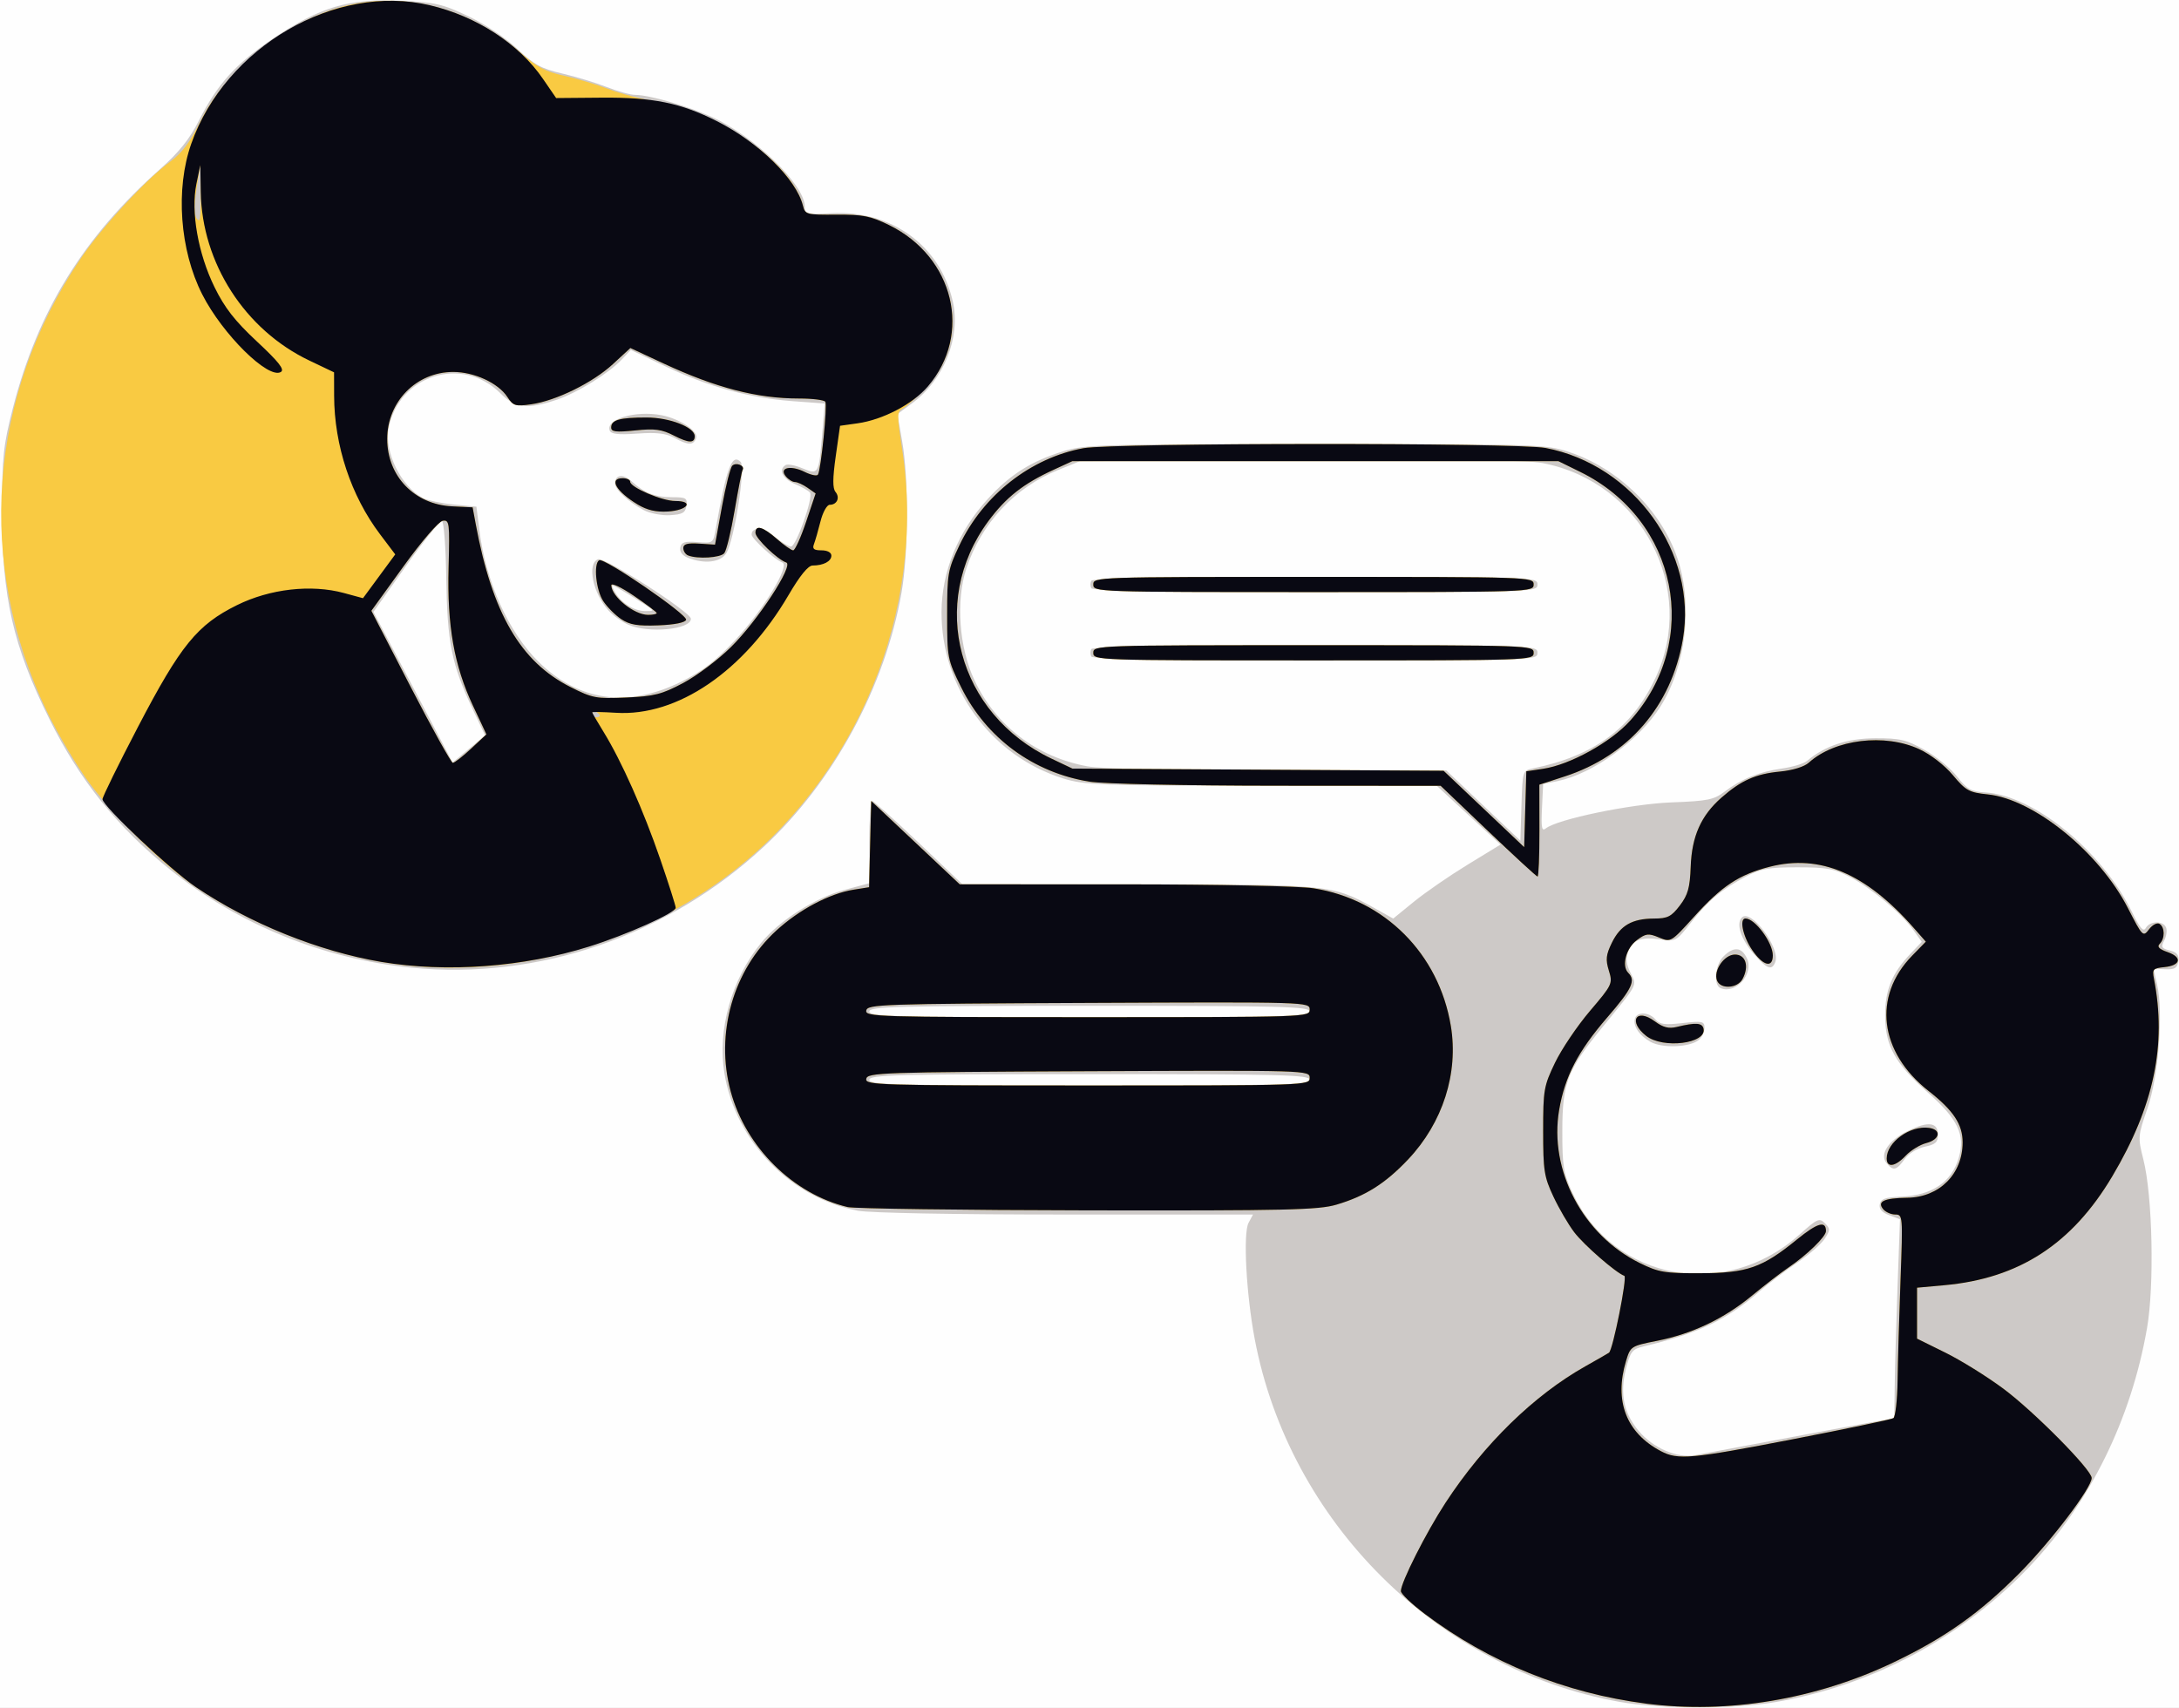 <?xml version="1.0" encoding="UTF-8" standalone="no"?>
<!-- Created with Inkscape (http://www.inkscape.org/) -->

<svg
   version="1.1"
   id="svg1"
   width="574"
   height="450"
   viewBox="0 0 574 450"
   sodipodi:docname="BUSINESS_06.svg"
   inkscape:version="1.3.2 (091e20e, 2023-11-25, custom)"
   xmlns:inkscape="http://www.inkscape.org/namespaces/inkscape"
   xmlns:sodipodi="http://sodipodi.sourceforge.net/DTD/sodipodi-0.dtd"
   xmlns="http://www.w3.org/2000/svg"
   xmlns:svg="http://www.w3.org/2000/svg">
  <rect x="0" y="0" width="574" height="450" fill="#808080" stroke="none"/>
  <defs
     id="defs1" />
  <sodipodi:namedview
     id="namedview1"
     pagecolor="#ffffff"
     bordercolor="#000000"
     borderopacity="0.25"
     inkscape:showpageshadow="2"
     inkscape:pageopacity="0.0"
     inkscape:pagecheckerboard="0"
     inkscape:deskcolor="#d1d1d1"
     showgrid="false"
     inkscape:zoom="1.7439024"
     inkscape:cx="287"
     inkscape:cy="225.06993"
     inkscape:window-width="1920"
     inkscape:window-height="1001"
     inkscape:window-x="-9"
     inkscape:window-y="-9"
     inkscape:window-maximized="1"
     inkscape:current-layer="g1" />
  <g
     inkscape:groupmode="layer"
     inkscape:label="Image"
     id="g1">
    <g
       id="g2">
      <path
         style="fill:#fefefe"
         d="M 0,225 V 0 H 287 574 V 225 450 H 287 0 Z"
         id="path5" />
      <path
         style="fill:#cdc9c7"
         d="m 426.597,448.393 c -48.031,-8.674 -86.927,-47.366 -96.07,-95.567 -2.242,-11.819 -3.098,-27.891 -1.631,-30.631 L 330.07,320 h -49.399 c -29.001,0 -51.593,-0.416 -54.712,-1.008 -17.707,-3.358 -32.153,-18.233 -35.125,-36.169 -1.9,-11.464 1.88,-24.888 9.69,-34.42 4.856,-5.926 14.115,-11.814 21.887,-13.917 L 229,232.703 v -10.852 c 0,-5.968 0.338,-10.83 0.75,-10.804 0.412,0.026 5.925,4.968 12.25,10.982 l 11.5,10.934 46.069,0.018 c 50.457,0.02 51.427,0.115 62.184,6.11 l 5.252,2.927 5.459,-4.447 c 3.003,-2.446 9.36,-6.83 14.128,-9.744 l 8.669,-5.297 -8.38,-7.743 -8.38,-7.743 -46.161,-0.023 c -42.457,-0.021 -46.649,-0.175 -52.248,-1.918 -19.021,-5.92 -32.17,-23.924 -32.067,-43.905 0.055,-10.624 4.393,-21.214 12.18,-29.734 5.875,-6.428 11.44,-9.943 19.92,-12.582 5.648,-1.758 10.101,-1.884 66.443,-1.884 58.284,0 60.609,0.072 66.661,2.06 13.048,4.287 24.365,15.358 28.64,28.018 4.154,12.299 2.308,28.343 -4.5,39.128 -5.584,8.845 -17.737,17.659 -26.987,19.572 l -3.882,0.803 -0.302,6.375 c -0.243,5.136 -0.049,6.169 1,5.317 2.987,-2.427 22.425,-6.453 33.116,-6.859 9.61,-0.365 11.175,-0.686 14.054,-2.881 4.308,-3.286 9.058,-5.188 15.132,-6.06 2.75,-0.395 5.675,-1.285 6.5,-1.979 4.759,-4.002 10.628,-5.948 18,-5.971 6.564,-0.02 8.187,0.364 13,3.079 3.025,1.706 6.866,4.856 8.536,7 2.615,3.356 3.656,3.939 7.5,4.192 12.837,0.845 30.705,15.439 38.592,31.52 2.1,4.281 2.999,5.318 3.631,4.188 1.065,-1.904 4.629,-1.957 5.349,-0.08 0.3,0.782 0.07,2.311 -0.511,3.397 -0.902,1.686 -0.684,2.068 1.488,2.613 1.916,0.481 2.467,1.186 2.23,2.853 -0.253,1.781 -0.926,2.189 -3.432,2.082 l -3.117,-0.133 0.958,4.133 c 1.703,7.347 0.4,24.215 -2.521,32.633 -2.532,7.298 -2.561,7.661 -1.084,13.5 2.417,9.557 2.926,33.169 0.958,44.461 -4.185,24.017 -15.036,46.043 -30.922,62.766 -17.828,18.768 -41.413,31.345 -67.035,35.747 -10.922,1.876 -30.396,1.838 -41.022,-0.081 z M 467,379.582 c 10.175,-1.924 21.538,-4.045 25.25,-4.713 l 6.75,-1.215 0.114,-8.577 c 0.062,-4.717 0.4,-16.509 0.75,-26.204 l 0.636,-17.627 -2.834,-1.068 c -1.932,-0.728 -2.724,-1.642 -2.488,-2.873 0.274,-1.431 1.424,-1.848 5.546,-2.01 8.22,-0.323 13.428,-3.849 15.293,-10.352 1.706,-5.949 -0.247,-10.055 -8.089,-17.008 -8.786,-7.79 -11.335,-12.384 -11.34,-20.435 -0.004,-6.666 1.807,-11.071 6.647,-16.174 l 3.01,-3.174 -2.143,-3.009 c -3.182,-4.468 -10.932,-10.998 -16.602,-13.988 -4.328,-2.282 -6.209,-2.637 -14,-2.639 -7.566,-0.002 -9.717,0.378 -13.5,2.385 -6.56,3.48 -10.003,6.354 -14.5,12.106 -3.888,4.973 -4.114,5.099 -8.076,4.519 -5.127,-0.751 -7.323,0.08 -8.518,3.222 -0.678,1.783 -0.514,3.33 0.585,5.534 1.754,3.515 2.218,2.612 -7.371,14.35 -9.289,11.371 -10.551,14.639 -10.566,27.367 -0.011,9.293 0.294,11.16 2.656,16.237 10.818,23.253 40.24,28.651 59.885,10.989 4.602,-4.137 5.171,-4.389 6.624,-2.936 1.454,1.454 1.449,1.806 -0.055,4.101 -0.905,1.381 -4.172,4.221 -7.26,6.31 -3.088,2.089 -7.48,5.431 -9.759,7.427 -8.646,7.57 -16.118,11.134 -30.587,14.591 -3.127,0.747 -3.566,1.307 -4.778,6.092 -1.608,6.347 -0.528,11.552 3.355,16.166 3.842,4.565 10.022,7.241 14.866,6.436 1.1,-0.183 10.325,-1.907 20.5,-3.831 z m 29.972,-73.116 c -1.941,-2.339 0.517,-6.04 5.668,-8.534 5.34,-2.585 7.86,-2.251 7.86,1.041 0,1.985 -0.65,2.578 -3.45,3.151 -1.987,0.406 -4.249,1.802 -5.333,3.291 -2.178,2.99 -2.987,3.169 -4.745,1.051 z m -62.197,-31.968 c -3.028,-1.706 -4.74,-4.342 -4.057,-6.248 0.632,-1.762 3.785,-1.554 5.369,0.355 1.071,1.291 2.467,1.477 7.122,0.95 5.277,-0.597 5.79,-0.484 5.79,1.272 0,1.06 -0.675,2.488 -1.501,3.173 -2.361,1.96 -9.625,2.243 -12.724,0.497 z M 453.25,260.349 c -1.948,-0.804 -1.469,-6.13 0.75,-8.349 2.697,-2.697 4.807,-2.517 6.195,0.529 1.86,4.082 -2.931,9.477 -6.945,7.82 z m 8.868,-8.868 c -3.531,-4.022 -4.894,-8.106 -3.251,-9.748 2.377,-2.377 10.188,8.077 8.779,11.749 -0.886,2.309 -2.143,1.853 -5.527,-2 z M 345,284.5 c 0,-1.316 -7.111,-1.5 -58,-1.5 -50.889,0 -58,0.184 -58,1.5 0,1.316 7.111,1.5 58,1.5 50.889,0 58,-0.184 58,-1.5 z m 0,-18 c 0,-1.316 -7.111,-1.5 -58,-1.5 -50.889,0 -58,0.184 -58,1.5 0,1.316 7.111,1.5 58,1.5 50.889,0 58,-0.184 58,-1.5 z m 58.787,-64.036 c 16.198,-3.315 26.125,-10.642 32.301,-23.84 11.049,-23.611 -3.573,-51.547 -29.622,-56.595 -4.215,-0.817 -22.993,-1.064 -63.967,-0.843 l -58,0.313 -5.752,2.323 c -11.478,4.635 -20.281,14.086 -24.197,25.979 -2.808,8.526 -1.901,20.88 2.163,29.473 5.687,12.024 16.392,20.176 29.719,22.631 3.72,0.685 22.47,1.093 50.249,1.093 h 44.316 l 9.751,9.25 9.751,9.25 0.287,-9.24 c 0.285,-9.156 0.312,-9.245 3,-9.795 z M 287.5,173 c -0.34,-0.55 -0.34,-1.45 0,-2 0.401,-0.648 21.177,-1 59.059,-1 57.774,0 58.441,0.023 58.441,2 0,1.977 -0.667,2 -58.441,2 -37.882,0 -58.658,-0.352 -59.059,-1 z m 0,-18 c -0.34,-0.55 -0.34,-1.45 0,-2 0.401,-0.648 21.177,-1 59.059,-1 57.774,0 58.441,0.023 58.441,2 0,1.977 -0.667,2 -58.441,2 -37.882,0 -58.658,-0.352 -59.059,-1 z M 108.431,254.96 C 85.124,252.653 62.825,243.592 44.788,229.101 30.93,217.967 21.062,205.66 13.035,189.5 3.412,170.126 0.484,157.243 0.538,134.5 0.571,120.273 0.888,117.281 3.403,107.5 9.967,81.964 21.951,62.502 42.161,44.559 47.159,40.122 49.948,36.644 52.374,31.822 57.259,22.113 62.209,16.657 72.192,9.979 84.448,1.781 91.878,-0.401 105.473,0.204 c 9.245,0.411 11.049,0.822 17.919,4.085 4.392,2.086 9.87,5.738 12.889,8.594 4.395,4.156 6.319,5.214 11.806,6.486 3.605,0.836 8.902,2.445 11.771,3.576 C 162.727,24.075 166.088,25 167.327,25 c 3.615,0 13.647,2.876 20.041,5.745 C 198.691,35.827 212,48.639 212,54.459 c 0,1.977 0.426,2.083 6.916,1.716 15.81,-0.893 28.776,8.5 32.066,23.23 2.136,9.563 -2.333,20.719 -10.77,26.89 l -3.821,2.795 1.265,7.205 c 1.73,9.858 1.651,29.414 -0.161,39.774 -4.344,24.834 -17.821,49.766 -36.157,66.889 -25.181,23.516 -59.435,35.315 -92.907,32.002 z m 15.993,-68.332 c -5.431,-11.517 -6.62,-17.423 -6.86,-34.07 -0.118,-8.218 -0.631,-15.071 -1.14,-15.228 -0.509,-0.157 -4.778,5.152 -9.488,11.799 l -8.564,12.085 10.429,19.845 10.429,19.845 4.277,-3.575 4.277,-3.575 z m 55.031,-7.008 c 5.581,-2.758 9.038,-5.43 14.257,-11.019 7.444,-7.971 14.534,-19.685 12.354,-20.412 C 204.198,147.566 198,141.938 198,140.865 c 0,-2.161 3.194,-1.88 6.062,0.534 1.7,1.431 3.64,2.601 4.311,2.601 1.339,0 5.871,-12.796 5.02,-14.174 -0.291,-0.471 -2.074,-1.502 -3.961,-2.29 -3.297,-1.378 -4.48,-3.77 -2.476,-5.009 0.526,-0.325 2.517,0.061 4.425,0.858 4.249,1.775 4.319,1.65 5.229,-9.255 l 0.652,-7.816 -8.381,-0.612 c -11.33,-0.828 -22.227,-3.793 -33.405,-9.088 l -9.316,-4.413 -2.3,2.448 c -3.506,3.732 -11.79,8.859 -17.287,10.7 -7.663,2.566 -10.834,2.188 -14.782,-1.76 -10.024,-10.024 -26.769,-4.755 -29.416,9.257 -1.179,6.238 3.242,15.266 8.984,18.348 1.178,0.632 4.841,1.41 8.14,1.727 l 5.998,0.578 0.742,5.961 c 1.714,13.762 7.667,27.066 15.613,34.892 10.59,10.431 23.496,12.239 37.604,5.266 z M 165.5,164.588 c -1.65,-0.733 -3.983,-2.403 -5.183,-3.711 -4.135,-4.503 -5.75,-12.39 -2.772,-13.533 C 159.239,146.694 182,161.293 182,163.03 c 0,2.849 -11.214,3.908 -16.5,1.559 z m 4.973,-4.909 c -1.085,-0.726 -3.713,-2.371 -5.84,-3.654 -3.765,-2.272 -3.838,-2.278 -2.742,-0.231 1.567,2.929 5.091,5.206 8.055,5.206 2.4,0 2.421,-0.053 0.527,-1.321 z m 10.703,-12.738 c -1.456,-0.584 -2.195,-1.587 -1.978,-2.687 0.277,-1.404 1.178,-1.689 4.514,-1.425 4.126,0.327 4.175,0.291 4.842,-3.5 2.844,-16.173 4.24,-19.937 6.542,-17.635 1.351,1.351 -1.666,20.623 -3.765,24.055 -1.486,2.43 -5.801,2.937 -10.154,1.191 z M 169.5,134.364 c -3.978,-2.13 -7.5,-5.408 -7.5,-6.979 0,-2.318 2.121,-2.619 4.324,-0.614 3.433,3.124 6.226,4.23 10.68,4.23 3.716,0 4.103,0.228 3.816,2.25 -0.264,1.856 -1.019,2.291 -4.32,2.485 -2.204,0.13 -5.347,-0.486 -7,-1.372 z m 8.078,-19.026 c -2.163,-1.171 -4.681,-1.456 -9.696,-1.097 -4.969,0.356 -6.906,0.141 -7.269,-0.805 -1.144,-2.98 6.763,-5.343 13.573,-4.056 4.878,0.922 9.893,4.248 9.185,6.093 -0.733,1.909 -2.077,1.878 -5.794,-0.135 z"
         id="path4" />
      <path
         style="fill:#f9ca42"
         d="m 433.608,448.862 c -21.324,-2.737 -41.277,-10.825 -58.25,-23.61 -3.47,-2.614 -6.32,-5.328 -6.334,-6.031 -0.043,-2.21 6.658,-15.479 11.744,-23.257 10.134,-15.495 23.306,-28.353 36.87,-35.991 3.223,-1.815 6.019,-3.422 6.213,-3.572 1.033,-0.799 4.86,-19.95 4.045,-20.243 -2.235,-0.804 -10.622,-8.104 -13.21,-11.499 -1.547,-2.028 -4.022,-6.269 -5.5,-9.424 C 406.759,310.053 406.5,308.392 406.5,298 c 0,-10.831 0.182,-11.878 3.128,-18 1.721,-3.575 5.858,-9.707 9.194,-13.626 5.909,-6.942 6.038,-7.217 4.987,-10.641 -0.893,-2.91 -0.754,-4.178 0.806,-7.366 2.226,-4.549 5.336,-6.332 11.083,-6.352 3.597,-0.013 4.573,-0.505 6.81,-3.437 2.135,-2.799 2.656,-4.666 2.862,-10.25 0.295,-7.997 2.721,-13.445 8.083,-18.153 5.178,-4.546 9.037,-6.271 15.408,-6.887 3.394,-0.328 6.434,-1.265 7.637,-2.354 6.831,-6.178 19.996,-7.778 29.106,-3.536 2.982,1.389 6.665,4.242 8.854,6.861 3.399,4.066 4.253,4.536 9.174,5.044 12.127,1.252 29.361,15.233 36.899,29.936 3.876,7.56 4.004,7.688 5.58,5.606 0.887,-1.173 2.124,-1.815 2.75,-1.428 1.438,0.889 1.472,3.85 0.061,5.261 -0.768,0.768 -0.169,1.392 2.09,2.179 3.943,1.375 3.45,3.535 -0.906,3.963 -2.923,0.287 -3.187,0.579 -2.713,3 3.413,17.464 0.013,33.623 -10.965,52.105 -10.598,17.844 -24.56,26.911 -44.18,28.694 l -7.25,0.659 v 6.71 6.71 l 7.461,3.688 c 4.104,2.028 10.966,6.293 15.25,9.477 8.087,6.011 23.289,21.38 23.289,23.545 0,2.576 -10.483,16.431 -18.826,24.882 -10.468,10.603 -19.781,17.215 -33.432,23.736 -20.402,9.745 -43.593,13.605 -65.135,10.84 z m 39.028,-69.733 c 13.825,-2.679 25.578,-5.144 26.118,-5.477 0.54,-0.334 1.041,-4.78 1.113,-9.88 0.072,-5.1 0.419,-17.035 0.773,-26.523 0.627,-16.848 0.595,-17.25 -1.376,-17.25 -1.11,0 -2.545,-0.635 -3.189,-1.411 -1.68,-2.024 0.209,-2.918 6.36,-3.012 C 510.898,315.448 517,309.334 517,300.982 c 0,-4.741 -2.417,-8.392 -8.959,-13.532 -13.014,-10.224 -14.803,-24.911 -4.341,-35.647 l 3.602,-3.696 -3.212,-3.658 c -12.581,-14.329 -24.683,-19.462 -37.9,-16.076 -8.11,2.078 -12.609,5.052 -19.956,13.192 -6.065,6.72 -6.093,6.736 -9.222,5.44 -2.787,-1.154 -3.44,-1.076 -5.825,0.696 -2.858,2.124 -4.086,6.799 -2.264,8.621 2.022,2.022 1.013,4.177 -5.473,11.678 -7.782,9.001 -11.215,15.586 -12.728,24.422 -2.729,15.933 6.254,32.997 21.246,40.361 4.979,2.445 6.585,2.713 16.033,2.675 12.248,-0.05 16.219,-1.441 25.359,-8.886 5.393,-4.393 7.641,-5.043 7.641,-2.209 0,1.457 -5.008,6.31 -10,9.689 -1.925,1.303 -6.2,4.6 -9.5,7.326 -7.343,6.066 -15.743,10.066 -24.991,11.899 -6.882,1.364 -7.009,1.447 -8.173,5.304 -3.184,10.551 0.052,18.939 9.164,23.753 4.517,2.387 7.838,2.084 35.136,-3.205 z M 497,305.223 c 0,-4.29 6.188,-8.758 11.155,-8.055 3.356,0.475 2.896,3.062 -0.71,3.997 -1.68,0.435 -4.121,1.927 -5.424,3.314 -2.764,2.942 -5.021,3.276 -5.021,0.744 z m -63.365,-32.295 c -4.827,-3.797 -2.654,-7.48 2.267,-3.842 2.182,1.613 3.676,1.999 5.771,1.491 5.061,-1.229 6.758,-1.11 7.085,0.496 0.797,3.911 -10.714,5.324 -15.123,1.856 z m 18.667,-14.584 c -1.01,-2.632 1.905,-6.843 4.737,-6.843 2.838,0 3.789,3.085 1.989,6.448 -1.337,2.498 -5.818,2.761 -6.726,0.395 z m 9.235,-8.075 C 459.1,246.683 458.122,242 459.809,242 c 2.5,0 7.191,6.342 7.191,9.723 0,3.455 -2.598,2.763 -5.464,-1.455 z m -238.255,67.763 c -14.335,-3.407 -26.822,-15.763 -30.807,-30.485 -4.118,-15.215 0.639,-31.964 12.037,-42.382 6.054,-5.533 14.014,-9.744 20.327,-10.754 l 4.101,-0.656 0.281,-11.361 0.281,-11.361 11.662,10.984 11.662,10.984 43.338,0.008 c 24.503,0.004 46.163,0.451 49.838,1.028 18.758,2.944 33.035,17.252 36.186,36.267 2.062,12.446 -2.12,25.518 -11.256,35.178 -6,6.345 -11.238,9.652 -18.862,11.911 -4.746,1.406 -13.011,1.596 -65.5,1.507 -33.038,-0.056 -61.517,-0.447 -63.287,-0.867 z M 345,283.992 c 0,-1.991 -0.503,-2.006 -58.236,-1.75 -54.55,0.242 -58.258,0.369 -58.573,2.008 -0.318,1.651 2.991,1.75 58.236,1.75 C 344.412,286 345,285.98 345,283.992 Z m 0,-18 c 0,-1.991 -0.503,-2.006 -58.236,-1.75 -54.55,0.242 -58.258,0.369 -58.573,2.008 -0.318,1.651 2.991,1.75 58.236,1.75 C 344.412,268 345,267.98 345,265.992 Z M 100.437,253.441 C 84.02,250.681 65.652,243.271 51.635,233.752 43.127,227.975 30.68,215.838 23.685,206.5 20.389,202.1 15.305,193.55 12.386,187.5 -6.417,148.52 -3.125,104.263 21.268,68.104 26.844,59.839 38.651,47.069 44.942,42.5 47.901,40.35 50.123,37.377 52.781,32.009 59.082,19.281 72.342,7.892 86.761,2.824 103.579,-3.087 122.654,1.103 137.142,13.894 c 4.236,3.74 6.614,5.004 11.358,6.038 3.3,0.719 8.7,2.336 12,3.593 3.3,1.257 9.069,2.743 12.82,3.303 15.94,2.379 35.42,16.322 38.183,27.328 0.595,2.371 0.919,2.46 8.808,2.405 7.018,-0.049 9.008,0.344 13.904,2.748 17.552,8.616 22.209,30.006 9.399,43.17 -2.262,2.325 -4.87,4.632 -5.795,5.126 -1.561,0.835 -1.572,1.616 -0.151,10.898 6.485,42.383 -11.969,86.948 -46.667,112.694 -25.71,19.078 -59.716,27.431 -90.563,22.245 z m 23.668,-56.198 4.027,-3.757 -3.519,-7.493 c -4.999,-10.646 -6.852,-21.133 -6.446,-36.491 0.312,-11.812 0.219,-12.561 -1.533,-12.29 -1.057,0.163 -5.538,5.368 -10.335,12.002 l -8.469,11.714 10.335,20.023 c 5.684,11.013 10.69,20.029 11.123,20.036 0.434,0.007 2.601,-1.677 4.816,-3.743 z M 158,188.559 c 0,-0.243 -0.45,-0.719 -1,-1.059 -0.55,-0.34 -1,-0.141 -1,0.441 0,0.582 0.45,1.059 1,1.059 0.55,0 1,-0.198 1,-0.441 z m 21.984,-8.61 c 3.566,-1.897 9.219,-6.149 12.561,-9.449 7.054,-6.965 16.626,-21.61 14.573,-22.294 -2.303,-0.768 -8.118,-6.362 -8.118,-7.81 0,-2.201 1.95,-1.648 5.653,1.604 1.879,1.65 3.81,3 4.292,3 0.481,0 2.009,-3.372 3.394,-7.493 l 2.519,-7.493 -2.151,-1.507 C 211.523,127.678 210.035,127 209.4,127 c -0.635,0 -1.711,-0.67 -2.39,-1.488 -1.892,-2.279 1.243,-3.031 4.943,-1.185 1.666,0.831 3.246,1.16 3.512,0.731 0.797,-1.289 2.52,-18.274 1.948,-19.199 C 217.121,105.386 214.006,105 210.49,105 c -11.045,0 -21.908,-2.811 -35.713,-9.242 l -8.722,-4.063 -4.598,4.238 c -5.335,4.918 -14.969,9.656 -21.535,10.591 -4.164,0.593 -4.73,0.419 -6.265,-1.923 C 131.247,100.92 124.928,98 119.378,98 109.693,98 102,105.814 102,115.652 c 0,9.806 7.166,17.257 17.075,17.752 l 5.425,0.271 0.819,4.412 c 4.362,23.496 11.787,36.271 24.947,42.924 5.818,2.941 6.8,3.126 14.734,2.768 7.36,-0.331 9.37,-0.845 14.984,-3.831 z M 163.641,163.125 c -1.572,-1.049 -3.707,-3.194 -4.743,-4.766 -1.906,-2.891 -2.594,-9.81 -1.07,-10.752 1.275,-0.788 23.355,14.345 22.907,15.7 -0.243,0.736 -3.051,1.296 -7.315,1.46 -5.453,0.21 -7.526,-0.138 -9.779,-1.641 z M 173,161.537 c 0,-0.255 -2.7,-2.296 -6,-4.537 -3.388,-2.301 -5.986,-3.514 -5.968,-2.787 C 161.106,157.217 167.058,162 170.723,162 171.975,162 173,161.792 173,161.537 Z m 8.25,-15.2 c -0.688,-0.277 -1.25,-1.15 -1.25,-1.939 0,-1.06 1.091,-1.365 4.178,-1.167 l 4.178,0.268 1.807,-9.934 c 0.994,-5.464 2.225,-10.352 2.735,-10.863 0.999,-0.999 3.406,-0.014 2.726,1.116 -0.225,0.374 -1.172,5.181 -2.104,10.681 -0.932,5.5 -2.16,10.562 -2.729,11.25 -1.011,1.221 -7.049,1.593 -9.54,0.588 z M 168,132.935 C 162.3,129.5 160.281,126 164,126 c 1.1,0 2,0.41 2,0.911 0,1.501 8.389,5.089 11.899,5.089 5.012,0 3.265,2.45 -1.977,2.772 -3.097,0.191 -5.471,-0.36 -7.922,-1.837 z m 9.564,-18.152 c -3.255,-1.672 -5.027,-1.909 -10.25,-1.374 C 162.221,113.931 161,113.781 161,112.635 c 0,-2.004 2.24,-2.635 9.332,-2.631 6.077,0.004 12.668,2.565 12.668,4.923 0,1.886 -1.564,1.845 -5.436,-0.143 z M 52.879,50.75 52.759,43.5 51.816,49.365 C 50.943,54.802 51.185,58 52.469,58 c 0.292,0 0.477,-3.263 0.411,-7.25 z M 392,218.973 l -12.5,-11.932 -43,-0.028 c -24.681,-0.016 -45.769,-0.469 -49.5,-1.064 -14.761,-2.354 -27.192,-11.488 -33.782,-24.822 -3.642,-7.369 -3.718,-7.759 -3.718,-19.075 0,-10.933 0.172,-11.915 3.215,-18.339 6.291,-13.281 18.828,-23.103 32.719,-25.632 7.821,-1.424 114.207,-1.476 121.676,-0.06 23.376,4.433 40.084,27.709 36.193,50.422 -3.011,17.575 -14.296,30.664 -31.164,36.146 l -6.638,2.157 0.022,12.127 c 0.012,6.67 -0.213,12.106 -0.5,12.08 -0.287,-0.026 -6.147,-5.417 -13.022,-11.98 z m 14.517,-16.423 c 7.087,-1.063 17.779,-6.973 22.883,-12.649 18.959,-21.087 12.568,-52.953 -13.152,-65.579 L 410.5,121.5 h -64 -64 l -5,2.297 c -7.951,3.652 -12.543,7.276 -17.168,13.549 -15.877,21.531 -8.083,50.775 16.668,62.54 l 5.5,2.614 48.885,0.286 48.885,0.286 10.615,10.063 10.615,10.063 0.284,-9.991 0.284,-9.991 z M 288,172 c 0,-1.977 0.667,-2 58,-2 57.333,0 58,0.023 58,2 0,1.977 -0.667,2 -58,2 -57.333,0 -58,-0.023 -58,-2 z m 0,-18 c 0,-1.977 0.667,-2 58,-2 57.333,0 58,0.023 58,2 0,1.977 -0.667,2 -58,2 -57.333,0 -58,-0.023 -58,-2 z"
         id="path3" />
      <path
         style="fill:#090913"
         d="m 433.608,448.862 c -21.324,-2.737 -41.277,-10.825 -58.25,-23.61 -3.47,-2.614 -6.32,-5.328 -6.334,-6.031 -0.043,-2.21 6.658,-15.479 11.744,-23.257 10.134,-15.495 23.306,-28.353 36.87,-35.991 3.223,-1.815 6.019,-3.422 6.213,-3.572 1.033,-0.799 4.86,-19.95 4.045,-20.243 -2.235,-0.804 -10.622,-8.104 -13.21,-11.499 -1.547,-2.028 -4.022,-6.269 -5.5,-9.424 C 406.759,310.053 406.5,308.392 406.5,298 c 0,-10.831 0.182,-11.878 3.128,-18 1.721,-3.575 5.858,-9.707 9.194,-13.626 5.909,-6.942 6.038,-7.217 4.987,-10.641 -0.893,-2.91 -0.754,-4.178 0.806,-7.366 2.226,-4.549 5.336,-6.332 11.083,-6.352 3.597,-0.013 4.573,-0.505 6.81,-3.437 2.135,-2.799 2.656,-4.666 2.862,-10.25 0.295,-7.997 2.721,-13.445 8.083,-18.153 5.178,-4.546 9.037,-6.271 15.408,-6.887 3.394,-0.328 6.434,-1.265 7.637,-2.354 6.831,-6.178 19.996,-7.778 29.106,-3.536 2.982,1.389 6.665,4.242 8.854,6.861 3.399,4.066 4.253,4.536 9.174,5.044 12.127,1.252 29.361,15.233 36.899,29.936 3.876,7.56 4.004,7.688 5.58,5.606 0.887,-1.173 2.124,-1.815 2.75,-1.428 1.438,0.889 1.472,3.85 0.061,5.261 -0.768,0.768 -0.169,1.392 2.09,2.179 3.943,1.375 3.45,3.535 -0.906,3.963 -2.923,0.287 -3.187,0.579 -2.713,3 3.413,17.464 0.013,33.623 -10.965,52.105 -10.598,17.844 -24.56,26.911 -44.18,28.694 l -7.25,0.659 v 6.71 6.71 l 7.461,3.688 c 4.104,2.028 10.966,6.293 15.25,9.477 8.087,6.011 23.289,21.38 23.289,23.545 0,2.576 -10.483,16.431 -18.826,24.882 -10.468,10.603 -19.781,17.215 -33.432,23.736 -20.402,9.745 -43.593,13.605 -65.135,10.84 z m 39.028,-69.733 c 13.825,-2.679 25.578,-5.144 26.118,-5.477 0.54,-0.334 1.041,-4.78 1.113,-9.88 0.072,-5.1 0.419,-17.035 0.773,-26.523 0.627,-16.848 0.595,-17.25 -1.376,-17.25 -1.11,0 -2.545,-0.635 -3.189,-1.411 -1.68,-2.024 0.209,-2.918 6.36,-3.012 C 510.898,315.448 517,309.334 517,300.982 c 0,-4.741 -2.417,-8.392 -8.959,-13.532 -13.014,-10.224 -14.803,-24.911 -4.341,-35.647 l 3.602,-3.696 -3.212,-3.658 c -12.581,-14.329 -24.683,-19.462 -37.9,-16.076 -8.11,2.078 -12.609,5.052 -19.956,13.192 -6.065,6.72 -6.093,6.736 -9.222,5.44 -2.787,-1.154 -3.44,-1.076 -5.825,0.696 -2.858,2.124 -4.086,6.799 -2.264,8.621 2.022,2.022 1.013,4.177 -5.473,11.678 -7.782,9.001 -11.215,15.586 -12.728,24.422 -2.729,15.933 6.254,32.997 21.246,40.361 4.979,2.445 6.585,2.713 16.033,2.675 12.248,-0.05 16.219,-1.441 25.359,-8.886 5.393,-4.393 7.641,-5.043 7.641,-2.209 0,1.457 -5.008,6.31 -10,9.689 -1.925,1.303 -6.2,4.6 -9.5,7.326 -7.343,6.066 -15.743,10.066 -24.991,11.899 -6.882,1.364 -7.009,1.447 -8.173,5.304 -3.184,10.551 0.052,18.939 9.164,23.753 4.517,2.387 7.838,2.084 35.136,-3.205 z M 497,305.223 c 0,-4.29 6.188,-8.758 11.155,-8.055 3.356,0.475 2.896,3.062 -0.71,3.997 -1.68,0.435 -4.121,1.927 -5.424,3.314 -2.764,2.942 -5.021,3.276 -5.021,0.744 z m -63.365,-32.295 c -4.827,-3.797 -2.654,-7.48 2.267,-3.842 2.182,1.613 3.676,1.999 5.771,1.491 5.061,-1.229 6.758,-1.11 7.085,0.496 0.797,3.911 -10.714,5.324 -15.123,1.856 z m 18.667,-14.584 c -1.01,-2.632 1.905,-6.843 4.737,-6.843 2.838,0 3.789,3.085 1.989,6.448 -1.337,2.498 -5.818,2.761 -6.726,0.395 z m 9.235,-8.075 C 459.1,246.683 458.122,242 459.809,242 c 2.5,0 7.191,6.342 7.191,9.723 0,3.455 -2.598,2.763 -5.464,-1.455 z m -238.255,67.763 c -14.335,-3.407 -26.822,-15.763 -30.807,-30.485 -4.118,-15.215 0.639,-31.964 12.037,-42.382 6.054,-5.533 14.014,-9.744 20.327,-10.754 l 4.101,-0.656 0.281,-11.361 0.281,-11.361 11.662,10.984 11.662,10.984 43.338,0.008 c 24.503,0.004 46.163,0.451 49.838,1.028 18.758,2.944 33.035,17.252 36.186,36.267 2.062,12.446 -2.12,25.518 -11.256,35.178 -6,6.345 -11.238,9.652 -18.862,11.911 -4.746,1.406 -13.011,1.596 -65.5,1.507 -33.038,-0.056 -61.517,-0.447 -63.287,-0.867 z M 345,283.992 c 0,-1.991 -0.503,-2.006 -58.236,-1.75 -54.55,0.242 -58.258,0.369 -58.573,2.008 -0.318,1.651 2.991,1.75 58.236,1.75 C 344.412,286 345,285.98 345,283.992 Z m 0,-18 c 0,-1.991 -0.503,-2.006 -58.236,-1.75 -54.55,0.242 -58.258,0.369 -58.573,2.008 -0.318,1.651 2.991,1.75 58.236,1.75 C 344.412,268 345,267.98 345,265.992 Z M 100.437,253.441 C 83.991,250.676 65.67,243.278 51.558,233.703 44.826,229.136 27,212.346 27,210.573 c 0,-0.623 4.219,-9.22 9.377,-19.103 11.199,-21.462 15.593,-26.863 26.067,-32.039 8.677,-4.288 19.539,-5.523 28.118,-3.195 l 5.061,1.373 4.247,-5.77 4.247,-5.77 -4.014,-5.317 C 92.461,130.631 88.054,117.339 88.017,104.301 L 88,98.102 81.463,94.982 C 64.514,86.893 53.195,69.305 52.882,50.568 L 52.764,43.5 l -1.028,4.96 c -1.508,7.272 0.437,18.347 4.777,27.201 2.677,5.462 5.331,8.862 11.183,14.327 5.754,5.373 7.33,7.378 6.3,8.015 C 70.716,100.03 58.629,88.107 53.27,77.559 47.357,65.923 46.179,49.777 50.377,37.887 59.416,12.281 88.305,-4.489 113.259,1.385 125.542,4.276 136.679,11.525 143.012,20.752 l 3.488,5.081 12,-0.101 c 13.481,-0.114 20.81,1.376 30.277,6.155 11.096,5.601 20.972,15.278 22.726,22.268 0.595,2.371 0.919,2.46 8.808,2.405 7.018,-0.049 9.008,0.344 13.904,2.748 17.114,8.401 21.996,28.741 10.206,42.515 -3.984,4.655 -11.837,8.772 -18.527,9.713 l -4.607,0.648 -1.14,8.059 c -0.819,5.791 -0.835,8.426 -0.057,9.364 1.251,1.507 0.401,3.393 -1.529,3.393 -0.727,0 -1.818,1.967 -2.423,4.371 -0.605,2.404 -1.382,5.104 -1.726,6 -0.479,1.248 -0.016,1.629 1.982,1.629 1.562,0 2.607,0.559 2.607,1.393 0,1.504 -2.093,2.607 -4.947,2.607 -1.168,0 -3.345,2.674 -6.312,7.75 -11.746,20.102 -29.288,32.075 -45.492,31.05 -3.438,-0.217 -6.25,-0.268 -6.25,-0.113 0,0.155 1.349,2.475 2.998,5.155 4.721,7.672 10.486,20.622 14.922,33.519 2.244,6.524 4.08,12.29 4.08,12.815 0,1.335 -12.883,7.107 -22.828,10.227 -17.282,5.423 -37.585,6.92 -54.734,4.037 z m 23.668,-56.198 4.027,-3.757 -3.519,-7.493 c -4.999,-10.646 -6.852,-21.133 -6.446,-36.491 0.312,-11.812 0.219,-12.561 -1.533,-12.29 -1.057,0.163 -5.538,5.368 -10.335,12.002 l -8.469,11.714 10.335,20.023 c 5.684,11.013 10.69,20.029 11.123,20.036 0.434,0.007 2.601,-1.677 4.816,-3.743 z m 55.879,-17.295 c 3.566,-1.897 9.219,-6.149 12.561,-9.449 7.054,-6.965 16.626,-21.61 14.573,-22.294 -2.303,-0.768 -8.118,-6.362 -8.118,-7.81 0,-2.201 1.95,-1.648 5.653,1.604 1.879,1.65 3.81,3 4.292,3 0.481,0 2.009,-3.372 3.394,-7.493 l 2.519,-7.493 -2.151,-1.507 C 211.523,127.678 210.035,127 209.4,127 c -0.635,0 -1.711,-0.67 -2.39,-1.488 -1.892,-2.279 1.243,-3.031 4.943,-1.185 1.666,0.831 3.246,1.16 3.512,0.731 0.797,-1.289 2.52,-18.274 1.948,-19.199 C 217.121,105.386 214.006,105 210.49,105 c -11.045,0 -21.908,-2.811 -35.713,-9.242 l -8.722,-4.063 -4.598,4.238 c -5.335,4.918 -14.969,9.656 -21.535,10.591 -4.164,0.593 -4.73,0.419 -6.265,-1.923 C 131.247,100.92 124.928,98 119.378,98 109.693,98 102,105.814 102,115.652 c 0,9.806 7.166,17.257 17.075,17.752 l 5.425,0.271 0.819,4.412 c 4.362,23.496 11.787,36.271 24.947,42.924 5.818,2.941 6.8,3.126 14.734,2.768 7.36,-0.331 9.37,-0.845 14.984,-3.831 z M 163.641,163.125 c -1.572,-1.049 -3.707,-3.194 -4.743,-4.766 -1.906,-2.891 -2.594,-9.81 -1.07,-10.752 1.275,-0.788 23.355,14.345 22.907,15.7 -0.243,0.736 -3.051,1.296 -7.315,1.46 -5.453,0.21 -7.526,-0.138 -9.779,-1.641 z M 173,161.537 c 0,-0.255 -2.7,-2.296 -6,-4.537 -3.388,-2.301 -5.986,-3.514 -5.968,-2.787 C 161.106,157.217 167.058,162 170.723,162 171.975,162 173,161.792 173,161.537 Z m 8.25,-15.2 c -0.688,-0.277 -1.25,-1.15 -1.25,-1.939 0,-1.06 1.091,-1.365 4.178,-1.167 l 4.178,0.268 1.807,-9.934 c 0.994,-5.464 2.225,-10.352 2.735,-10.863 0.999,-0.999 3.406,-0.014 2.726,1.116 -0.225,0.374 -1.172,5.181 -2.104,10.681 -0.932,5.5 -2.16,10.562 -2.729,11.25 -1.011,1.221 -7.049,1.593 -9.54,0.588 z M 168,132.935 C 162.3,129.5 160.281,126 164,126 c 1.1,0 2,0.41 2,0.911 0,1.501 8.389,5.089 11.899,5.089 5.012,0 3.265,2.45 -1.977,2.772 -3.097,0.191 -5.471,-0.36 -7.922,-1.837 z m 9.564,-18.152 c -3.255,-1.672 -5.027,-1.909 -10.25,-1.374 C 162.221,113.931 161,113.781 161,112.635 c 0,-2.004 2.24,-2.635 9.332,-2.631 6.077,0.004 12.668,2.565 12.668,4.923 0,1.886 -1.564,1.845 -5.436,-0.143 z M 392,218.973 l -12.5,-11.932 -43,-0.028 c -24.681,-0.016 -45.769,-0.469 -49.5,-1.064 -14.761,-2.354 -27.192,-11.488 -33.782,-24.822 -3.642,-7.369 -3.718,-7.759 -3.718,-19.075 0,-10.933 0.172,-11.915 3.215,-18.339 6.291,-13.281 18.828,-23.103 32.719,-25.632 7.821,-1.424 114.207,-1.476 121.676,-0.06 23.376,4.433 40.084,27.709 36.193,50.422 -3.011,17.575 -14.296,30.664 -31.164,36.146 l -6.638,2.157 0.022,12.127 c 0.012,6.67 -0.213,12.106 -0.5,12.08 -0.287,-0.026 -6.147,-5.417 -13.022,-11.98 z m 14.517,-16.423 c 7.087,-1.063 17.779,-6.973 22.883,-12.649 18.959,-21.087 12.568,-52.953 -13.152,-65.579 L 410.5,121.5 h -64 -64 l -5,2.297 c -7.951,3.652 -12.543,7.276 -17.168,13.549 -15.877,21.531 -8.083,50.775 16.668,62.54 l 5.5,2.614 48.885,0.286 48.885,0.286 10.615,10.063 10.615,10.063 0.284,-9.991 0.284,-9.991 z M 288,172 c 0,-1.977 0.667,-2 58,-2 57.333,0 58,0.023 58,2 0,1.977 -0.667,2 -58,2 -57.333,0 -58,-0.023 -58,-2 z m 0,-18 c 0,-1.977 0.667,-2 58,-2 57.333,0 58,0.023 58,2 0,1.977 -0.667,2 -58,2 -57.333,0 -58,-0.023 -58,-2 z"
         id="path2" />
    </g>
  </g>
</svg>
